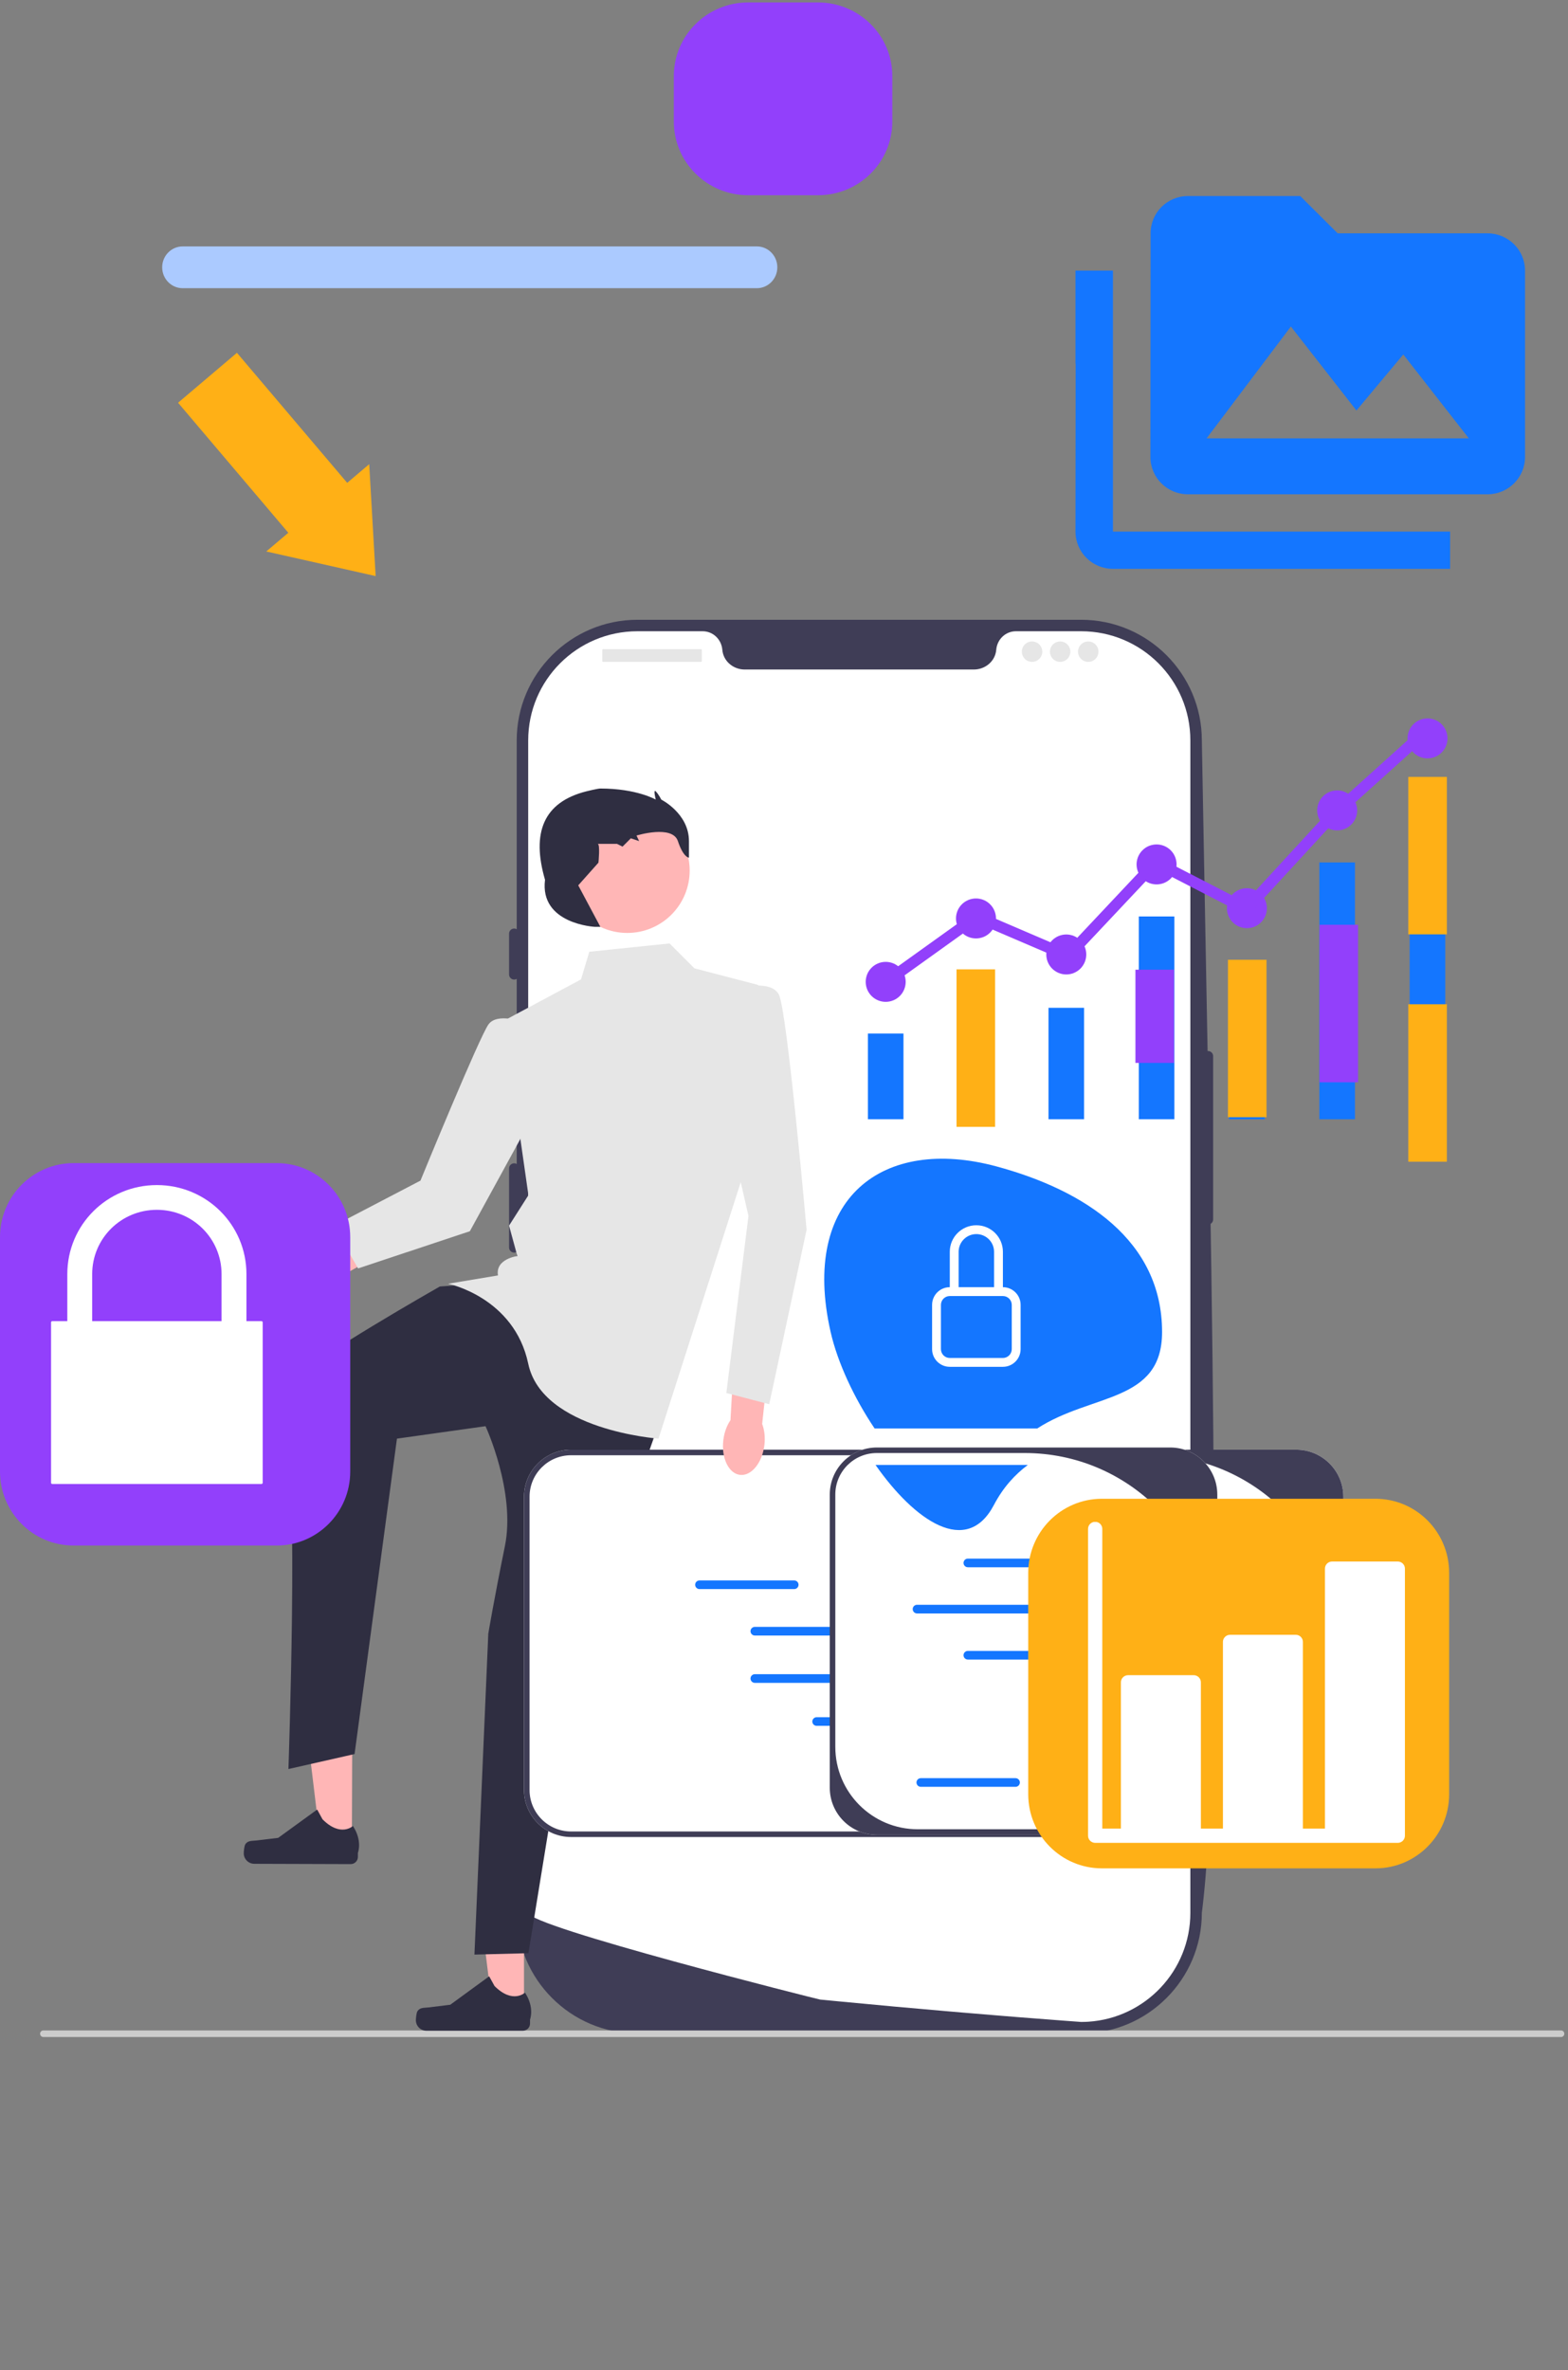 <svg xmlns="http://www.w3.org/2000/svg" xmlns:xlink="http://www.w3.org/1999/xlink" width="487" zoomAndPan="magnify" viewBox="0 0 365.25 552" height="736" preserveAspectRatio="xMidYMid meet" version="1.0"><rect x="0" y="0" width="365.25" height="552" fill="#808080" stroke="none"/><defs><clipPath id="id1"><path d="M 37 57.391 L 182 57.391 L 182 67.121 L 37 67.121 Z M 37 57.391 " clip-rule="nonzero"/></clipPath><clipPath id="id2"><path d="M 156.961 0.566 L 207.855 0.566 L 207.855 45.473 L 156.961 45.473 Z M 156.961 0.566 " clip-rule="nonzero"/></clipPath><clipPath id="id3"><path d="M 41 82 L 88 82 L 88 135 L 41 135 Z M 41 82 " clip-rule="nonzero"/></clipPath><clipPath id="id4"><path d="M 60.305 77.793 L 99.512 124.031 L 75.535 144.363 L 36.328 98.121 Z M 60.305 77.793 " clip-rule="nonzero"/></clipPath><clipPath id="id5"><path d="M 60.305 77.793 L 99.512 124.031 L 75.535 144.363 L 36.328 98.121 Z M 60.305 77.793 " clip-rule="nonzero"/></clipPath><clipPath id="id6"><path d="M 250.488 45.66 L 355.273 45.66 L 355.273 132.48 L 250.488 132.48 Z M 250.488 45.66 " clip-rule="nonzero"/></clipPath><clipPath id="id7"><path d="M 120 144.344 L 283 144.344 L 283 474 L 120 474 Z M 120 144.344 " clip-rule="nonzero"/></clipPath><clipPath id="id8"><path d="M 9 472 L 364.5 472 L 364.5 474.414 L 9 474.414 Z M 9 472 " clip-rule="nonzero"/></clipPath><clipPath id="id9"><path d="M 0 270.887 L 81.582 270.887 L 81.582 359.953 L 0 359.953 Z M 0 270.887 " clip-rule="nonzero"/></clipPath><clipPath id="id10"><path d="M 11.844 307 L 61.242 307 L 61.242 345.605 L 11.844 345.605 Z M 11.844 307 " clip-rule="nonzero"/></clipPath><clipPath id="id11"><path d="M 239.516 349.059 L 337.566 349.059 L 337.566 435.133 L 239.516 435.133 Z M 239.516 349.059 " clip-rule="nonzero"/></clipPath><clipPath id="id12"><path d="M 253.016 354.461 L 327.859 354.461 L 327.859 429.309 L 253.016 429.309 Z M 253.016 354.461 " clip-rule="nonzero"/></clipPath><clipPath id="id13"><path d="M 202 240 L 211 240 L 211 260.676 L 202 260.676 Z M 202 240 " clip-rule="nonzero"/></clipPath><clipPath id="id14"><path d="M 223 226 L 232 226 L 232 260.676 L 223 260.676 Z M 223 226 " clip-rule="nonzero"/></clipPath><clipPath id="id15"><path d="M 244 234 L 253 234 L 253 260.676 L 244 260.676 Z M 244 234 " clip-rule="nonzero"/></clipPath><clipPath id="id16"><path d="M 265 213 L 274 213 L 274 260.676 L 265 260.676 Z M 265 213 " clip-rule="nonzero"/></clipPath><clipPath id="id17"><path d="M 286 223 L 295 223 L 295 260.676 L 286 260.676 Z M 286 223 " clip-rule="nonzero"/></clipPath><clipPath id="id18"><path d="M 307 200 L 316 200 L 316 260.676 L 307 260.676 Z M 307 200 " clip-rule="nonzero"/></clipPath><clipPath id="id19"><path d="M 328 184 L 337 184 L 337 260.676 L 328 260.676 Z M 328 184 " clip-rule="nonzero"/></clipPath></defs><g clip-path="url(#id1)"><path fill="#abcaff" d="M 176.297 57.391 L 42.555 57.391 C 39.918 57.391 37.777 59.566 37.777 62.254 C 37.777 64.941 39.918 67.121 42.555 67.121 L 176.297 67.121 C 178.934 67.121 181.07 64.941 181.07 62.254 C 181.07 59.566 178.934 57.391 176.297 57.391 Z M 176.297 57.391 " fill-opacity="1" fill-rule="nonzero"/></g><g clip-path="url(#id2)"><path fill="#9240fb" d="M 174.285 0.566 L 190.535 0.566 C 200.102 0.566 207.855 8.242 207.855 17.711 L 207.855 28.328 C 207.855 37.797 200.102 45.473 190.535 45.473 L 174.285 45.473 C 164.715 45.473 156.961 37.797 156.961 28.328 L 156.961 17.711 C 156.961 8.242 164.715 0.566 174.285 0.566 " fill-opacity="1" fill-rule="nonzero"/></g><g clip-path="url(#id3)"><g clip-path="url(#id4)"><g clip-path="url(#id5)"><path fill="#ffb016" d="M 62.027 128.434 L 67.16 124.082 L 41.48 93.797 L 55.191 82.168 L 80.875 112.453 L 86.004 108.102 L 87.504 134.172 Z M 62.027 128.434 " fill-opacity="1" fill-rule="nonzero"/></g></g></g><g clip-path="url(#id6)"><path fill="#1476ff" d="M 259.25 63.023 L 250.523 63.023 L 250.523 84.73 L 250.566 84.73 L 250.523 123.801 C 250.523 128.598 254.426 132.48 259.25 132.48 L 337.785 132.48 L 337.785 123.801 L 259.25 123.801 Z M 346.512 54.344 L 311.605 54.344 L 302.879 45.66 L 276.703 45.66 C 271.879 45.66 268.02 49.547 268.02 54.344 L 267.977 106.434 C 267.977 111.23 271.879 115.117 276.703 115.117 L 346.512 115.117 C 351.332 115.117 355.238 111.23 355.238 106.434 L 355.238 63.023 C 355.238 58.227 351.332 54.344 346.512 54.344 Z M 281.062 102.094 L 300.699 76.047 L 315.969 95.605 L 326.879 82.559 L 342.148 102.094 Z M 281.062 102.094 " fill-opacity="1" fill-rule="nonzero"/></g><g clip-path="url(#id7)"><path fill="#3f3d56" d="M 251.844 473.586 L 148.48 473.586 C 132.977 473.586 120.363 460.98 120.363 445.488 L 120.363 172.441 C 120.363 156.949 132.977 144.344 148.48 144.344 L 251.844 144.344 C 267.344 144.344 279.957 156.949 279.957 172.441 C 281.883 282.086 285.164 404.875 279.957 445.488 C 279.957 460.98 267.344 473.586 251.844 473.586 Z M 251.844 473.586 " fill-opacity="1" fill-rule="nonzero"/></g><path fill="#3f3d56" d="M 281.398 244.781 C 280.742 244.781 280.211 245.312 280.211 245.969 L 280.211 284.004 C 280.211 284.66 280.742 285.191 281.398 285.191 C 282.055 285.191 282.59 284.66 282.59 284.004 L 282.59 245.969 C 282.59 245.312 282.055 244.781 281.398 244.781 Z M 281.398 244.781 " fill-opacity="1" fill-rule="nonzero"/><path fill="#ffffff" d="M 277.281 172.441 L 277.281 445.484 C 277.281 458.969 266.777 470 253.5 470.855 L 253.492 470.855 C 253.297 470.867 253.102 470.879 252.898 470.883 C 252.547 470.902 252.195 470.906 251.84 470.906 C 251.84 470.906 250.531 470.812 248.141 470.633 C 245.727 470.457 242.211 470.188 237.828 469.84 C 236.516 469.738 235.129 469.625 233.664 469.504 C 230.75 469.27 227.551 469.008 224.121 468.711 C 222.754 468.598 221.336 468.473 219.891 468.348 C 212.504 467.711 204.234 466.969 195.508 466.125 C 194.035 465.988 192.547 465.844 191.047 465.695 C 190.656 465.656 123.039 448.668 123.039 445.484 L 123.039 172.441 C 123.039 158.398 134.43 147.016 148.484 147.016 L 163.672 147.016 C 166.098 147.016 168.051 148.906 168.258 151.324 C 168.273 151.484 168.293 151.645 168.324 151.805 C 168.762 154.238 170.992 155.93 173.469 155.93 L 226.855 155.93 C 229.328 155.93 231.559 154.238 232 151.805 C 232.031 151.645 232.047 151.484 232.066 151.324 C 232.273 148.906 234.223 147.016 236.652 147.016 L 251.84 147.016 C 265.895 147.016 277.281 158.398 277.281 172.441 Z M 277.281 172.441 " fill-opacity="1" fill-rule="nonzero"/><path fill="#3f3d56" d="M 119.77 216.254 C 119.113 216.254 118.582 216.785 118.582 217.441 L 118.582 226.953 C 118.582 227.605 119.113 228.141 119.77 228.141 C 120.426 228.141 120.957 227.605 120.957 226.953 L 120.957 217.441 C 120.957 216.785 120.426 216.254 119.77 216.254 Z M 119.77 216.254 " fill-opacity="1" fill-rule="nonzero"/><path fill="#3f3d56" d="M 119.77 244.781 C 119.113 244.781 118.582 245.312 118.582 245.969 L 118.582 264.391 C 118.582 265.047 119.113 265.582 119.77 265.582 C 120.426 265.582 120.957 265.047 120.957 264.391 L 120.957 245.969 C 120.957 245.312 120.426 244.781 119.77 244.781 Z M 119.77 244.781 " fill-opacity="1" fill-rule="nonzero"/><path fill="#3f3d56" d="M 119.77 270.93 C 119.113 270.93 118.582 271.461 118.582 272.117 L 118.582 290.543 C 118.582 291.195 119.113 291.73 119.77 291.73 C 120.426 291.73 120.957 291.195 120.957 290.543 L 120.957 272.117 C 120.957 271.461 120.426 270.93 119.77 270.93 Z M 119.77 270.93 " fill-opacity="1" fill-rule="nonzero"/><path fill="#e6e6e6" d="M 140.488 151.18 L 163.281 151.18 C 163.414 151.18 163.48 151.246 163.48 151.379 L 163.48 153.949 C 163.48 154.082 163.414 154.148 163.281 154.148 L 140.488 154.148 C 140.355 154.148 140.289 154.082 140.289 153.949 L 140.289 151.379 C 140.289 151.246 140.355 151.18 140.488 151.18 Z M 140.488 151.18 " fill-opacity="1" fill-rule="nonzero"/><path fill="#e6e6e6" d="M 242.789 151.773 C 242.789 152.086 242.727 152.391 242.605 152.684 C 242.488 152.973 242.312 153.23 242.09 153.453 C 241.867 153.676 241.609 153.848 241.32 153.969 C 241.027 154.09 240.723 154.148 240.41 154.148 C 240.094 154.148 239.789 154.09 239.5 153.969 C 239.207 153.848 238.949 153.676 238.727 153.453 C 238.504 153.23 238.332 152.973 238.211 152.684 C 238.09 152.391 238.031 152.086 238.031 151.773 C 238.031 151.457 238.09 151.152 238.211 150.863 C 238.332 150.57 238.504 150.312 238.727 150.09 C 238.949 149.867 239.207 149.695 239.5 149.574 C 239.789 149.457 240.094 149.395 240.41 149.395 C 240.723 149.395 241.027 149.457 241.32 149.574 C 241.609 149.695 241.867 149.867 242.09 150.09 C 242.312 150.312 242.488 150.57 242.605 150.863 C 242.727 151.152 242.789 151.457 242.789 151.773 Z M 242.789 151.773 " fill-opacity="1" fill-rule="nonzero"/><path fill="#e6e6e6" d="M 249.328 151.773 C 249.328 152.086 249.27 152.391 249.148 152.684 C 249.027 152.973 248.855 153.23 248.633 153.453 C 248.41 153.676 248.152 153.848 247.859 153.969 C 247.57 154.09 247.266 154.148 246.949 154.148 C 246.637 154.148 246.332 154.09 246.039 153.969 C 245.75 153.848 245.492 153.676 245.27 153.453 C 245.047 153.23 244.875 152.973 244.754 152.684 C 244.633 152.391 244.57 152.086 244.57 151.773 C 244.57 151.457 244.633 151.152 244.754 150.863 C 244.875 150.57 245.047 150.312 245.27 150.09 C 245.492 149.867 245.75 149.695 246.039 149.574 C 246.332 149.457 246.637 149.395 246.949 149.395 C 247.266 149.395 247.57 149.457 247.859 149.574 C 248.152 149.695 248.41 149.867 248.633 150.09 C 248.855 150.312 249.027 150.57 249.148 150.863 C 249.27 151.152 249.328 151.457 249.328 151.773 Z M 249.328 151.773 " fill-opacity="1" fill-rule="nonzero"/><path fill="#e6e6e6" d="M 255.871 151.773 C 255.871 152.086 255.812 152.391 255.691 152.684 C 255.57 152.973 255.398 153.23 255.176 153.453 C 254.953 153.676 254.695 153.848 254.402 153.969 C 254.113 154.09 253.809 154.148 253.492 154.148 C 253.176 154.148 252.875 154.09 252.582 153.969 C 252.293 153.848 252.035 153.676 251.812 153.453 C 251.586 153.23 251.414 152.973 251.297 152.684 C 251.176 152.391 251.113 152.086 251.113 151.773 C 251.113 151.457 251.176 151.152 251.297 150.863 C 251.414 150.57 251.586 150.312 251.812 150.09 C 252.035 149.867 252.293 149.695 252.582 149.574 C 252.875 149.457 253.176 149.395 253.492 149.395 C 253.809 149.395 254.113 149.457 254.402 149.574 C 254.695 149.695 254.953 149.867 255.176 150.09 C 255.398 150.312 255.57 150.57 255.691 150.863 C 255.812 151.152 255.871 151.457 255.871 151.773 Z M 255.871 151.773 " fill-opacity="1" fill-rule="nonzero"/><g clip-path="url(#id8)"><path fill="#cccccc" d="M 9.34 473.648 C 9.34 474.074 9.684 474.418 10.109 474.418 L 363.621 474.418 C 364.047 474.418 364.391 474.074 364.391 473.648 C 364.391 473.223 364.047 472.883 363.621 472.883 L 10.109 472.883 C 9.684 472.883 9.34 473.223 9.34 473.648 Z M 9.34 473.648 " fill-opacity="1" fill-rule="nonzero"/></g><path fill="#ffb6b6" d="M 122.059 468.613 L 114.809 468.613 L 111.359 440.672 L 122.059 440.672 Z M 122.059 468.613 " fill-opacity="1" fill-rule="nonzero"/><path fill="#2f2e41" d="M 97.219 468.449 C 96.992 468.828 96.875 470.055 96.875 470.496 C 96.875 471.855 97.977 472.957 99.336 472.957 L 121.785 472.957 C 122.715 472.957 123.465 472.203 123.465 471.277 L 123.465 470.344 C 123.465 470.344 124.574 467.539 122.289 464.078 C 122.289 464.078 119.445 466.785 115.199 462.543 L 113.949 460.277 L 104.883 466.902 L 99.859 467.52 C 98.758 467.652 97.785 467.496 97.219 468.449 Z M 97.219 468.449 " fill-opacity="1" fill-rule="nonzero"/><path fill="#ffb6b6" d="M 81.965 429.801 L 74.719 429.777 L 71.355 401.824 L 82.059 401.859 Z M 81.965 429.801 " fill-opacity="1" fill-rule="nonzero"/><path fill="#2f2e41" d="M 57.129 429.559 C 56.902 429.938 56.781 431.164 56.777 431.605 C 56.773 432.965 57.871 434.066 59.23 434.074 L 81.68 434.145 C 82.609 434.148 83.363 433.398 83.367 432.473 L 83.367 431.539 C 83.367 431.539 84.488 428.734 82.211 425.266 C 82.211 425.266 79.363 427.965 75.129 423.711 L 73.883 421.438 L 64.797 428.035 L 59.773 428.637 C 58.672 428.77 57.699 428.609 57.129 429.559 Z M 57.129 429.559 " fill-opacity="1" fill-rule="nonzero"/><path fill="#2f2e41" d="M 111.484 298.977 L 102.457 299.621 C 102.457 299.621 71.898 316.98 69.32 320.848 C 66.742 324.715 63.195 330.191 66.418 335.988 C 69.641 341.789 67.188 412 67.188 412 L 82.594 408.516 L 92.465 335.055 L 113.098 332.156 C 113.098 332.156 120.188 347.449 117.609 360.098 C 115.031 372.75 113.742 380.48 113.742 380.48 L 110.516 455.219 L 123.09 454.895 L 134.371 385.633 L 153.715 330.867 L 128.57 301.23 Z M 111.484 298.977 " fill-opacity="1" fill-rule="nonzero"/><path fill="#e6e6e6" d="M 155.973 219.727 L 137.273 221.66 L 135.34 228.102 L 117.285 237.766 L 123.09 278.359 L 118.578 285.445 L 120.512 292.531 C 120.512 292.531 115.352 293.176 115.996 297.043 L 104.391 298.977 C 104.391 298.977 119.785 302.117 123.051 317.621 C 126.312 333.125 153.395 335.055 153.395 335.055 L 174.672 268.695 L 176.605 229.391 L 161.773 225.527 Z M 155.973 219.727 " fill-opacity="1" fill-rule="nonzero"/><path fill="#ffb6b6" d="M 160.652 202.758 C 160.652 203.711 160.559 204.656 160.375 205.59 C 160.188 206.527 159.914 207.434 159.547 208.316 C 159.184 209.195 158.734 210.035 158.203 210.828 C 157.672 211.621 157.07 212.352 156.395 213.027 C 155.723 213.703 154.988 214.305 154.191 214.832 C 153.398 215.363 152.562 215.812 151.68 216.176 C 150.797 216.543 149.891 216.816 148.953 217.004 C 148.02 217.188 147.074 217.281 146.117 217.281 C 145.164 217.281 144.219 217.188 143.281 217.004 C 142.348 216.816 141.438 216.543 140.555 216.176 C 139.672 215.812 138.836 215.363 138.043 214.832 C 137.25 214.305 136.516 213.703 135.84 213.027 C 135.164 212.352 134.562 211.621 134.031 210.828 C 133.504 210.035 133.055 209.195 132.688 208.316 C 132.324 207.434 132.047 206.527 131.863 205.59 C 131.676 204.656 131.582 203.711 131.582 202.758 C 131.582 201.805 131.676 200.859 131.863 199.922 C 132.047 198.988 132.324 198.078 132.688 197.199 C 133.055 196.316 133.504 195.48 134.031 194.688 C 134.562 193.895 135.164 193.16 135.84 192.484 C 136.516 191.812 137.25 191.211 138.043 190.68 C 138.836 190.148 139.672 189.703 140.555 189.336 C 141.438 188.973 142.348 188.695 143.281 188.512 C 144.219 188.324 145.164 188.23 146.117 188.23 C 147.074 188.23 148.02 188.324 148.953 188.512 C 149.891 188.695 150.797 188.973 151.68 189.336 C 152.562 189.703 153.398 190.148 154.191 190.68 C 154.988 191.211 155.723 191.812 156.395 192.484 C 157.07 193.16 157.672 193.895 158.203 194.688 C 158.734 195.48 159.184 196.316 159.547 197.199 C 159.914 198.078 160.188 198.988 160.375 199.922 C 160.559 200.859 160.652 201.805 160.652 202.758 Z M 160.652 202.758 " fill-opacity="1" fill-rule="nonzero"/><path fill="#2f2e41" d="M 138.562 215.859 C 138.562 215.859 125.668 215.215 126.957 204.906 C 123.766 193.93 126.59 186.801 136.629 184.289 C 136.629 184.289 139.207 183.645 139.852 183.645 C 148.332 183.645 152.75 186.223 152.75 186.223 C 152.75 186.223 152.105 183.672 152.75 184.305 C 153.395 184.934 154.039 186.223 154.039 186.223 C 154.039 186.223 160.484 189.445 160.484 195.887 C 160.484 202.332 160.484 199.754 160.484 199.754 C 160.484 199.754 159.195 199.754 157.906 195.887 C 156.617 192.023 148.27 194.598 148.27 194.598 L 148.879 195.887 L 146.945 195.242 L 145.012 197.176 L 143.723 196.531 C 143.723 196.531 138.562 196.531 139.207 196.531 C 139.852 196.531 139.402 200.91 139.402 200.91 L 134.695 206.195 L 139.852 215.859 Z M 138.562 215.859 " fill-opacity="1" fill-rule="nonzero"/><path fill="#ffb6b6" d="M 69.863 292.762 C 66.191 294.762 64.25 298.277 65.523 300.613 C 66.797 302.945 70.809 303.215 74.48 301.215 C 76.086 300.336 77.359 299.172 78.18 297.941 L 93.629 289.262 L 89.398 282.105 L 74.621 291.422 C 73.141 291.445 71.469 291.883 69.863 292.762 Z M 69.863 292.762 " fill-opacity="1" fill-rule="nonzero"/><path fill="#e6e6e6" d="M 121.957 238.066 C 121.957 238.066 115.902 235.766 113.816 238.539 C 111.73 241.312 97.945 274.961 97.945 274.961 L 77.723 285.516 L 83.41 295.41 L 109.449 286.75 L 126.633 255.352 Z M 121.957 238.066 " fill-opacity="1" fill-rule="nonzero"/><path fill="#ffffff" d="M 312.914 348.586 L 312.914 416.883 C 312.914 422.922 308 427.836 301.953 427.836 L 133.027 427.836 C 126.984 427.836 122.066 422.922 122.066 416.883 L 122.066 348.586 C 122.066 342.547 126.984 337.633 133.027 337.633 L 301.953 337.633 C 308 337.633 312.914 342.547 312.914 348.586 Z M 312.914 348.586 " fill-opacity="1" fill-rule="nonzero"/><path fill="#3f3d56" d="M 312.914 348.586 L 312.914 416.883 C 312.914 422.922 308 427.836 301.953 427.836 L 133.027 427.836 C 126.984 427.836 122.066 422.922 122.066 416.883 L 122.066 348.586 C 122.066 342.547 126.984 337.633 133.027 337.633 L 301.953 337.633 C 308 337.633 312.914 342.547 312.914 348.586 Z M 301.953 426.547 C 307.297 426.547 311.625 422.219 311.625 416.883 L 311.625 382.449 C 311.625 358.41 292.125 338.922 268.066 338.922 L 133.027 338.922 C 127.688 338.922 123.355 343.246 123.355 348.586 L 123.355 416.883 C 123.355 422.219 127.688 426.547 133.027 426.547 Z M 301.953 426.547 " fill-opacity="1" fill-rule="nonzero"/><path fill="#1476ff" d="M 197.898 378.895 L 175.832 378.895 C 175.277 378.895 174.824 379.348 174.824 379.902 C 174.824 380.457 175.277 380.91 175.832 380.91 L 197.898 380.91 C 198.453 380.91 198.906 380.457 198.906 379.902 C 198.906 379.348 198.453 378.895 197.898 378.895 Z M 197.898 378.895 " fill-opacity="1" fill-rule="nonzero"/><path fill="#1476ff" d="M 231.426 378.895 L 209.359 378.895 C 208.805 378.895 208.352 379.348 208.352 379.902 C 208.352 380.457 208.805 380.91 209.359 380.91 L 231.426 380.91 C 231.98 380.91 232.434 380.457 232.434 379.902 C 232.434 379.348 231.98 378.895 231.426 378.895 Z M 231.426 378.895 " fill-opacity="1" fill-rule="nonzero"/><path fill="#1476ff" d="M 197.898 389.914 L 175.832 389.914 C 175.277 389.914 174.824 390.367 174.824 390.922 C 174.824 391.48 175.277 391.934 175.832 391.934 L 197.898 391.934 C 198.453 391.934 198.906 391.48 198.906 390.922 C 198.906 390.367 198.453 389.914 197.898 389.914 Z M 197.898 389.914 " fill-opacity="1" fill-rule="nonzero"/><path fill="#1476ff" d="M 231.426 389.914 L 209.359 389.914 C 208.805 389.914 208.352 390.367 208.352 390.922 C 208.352 391.48 208.805 391.934 209.359 391.934 L 231.426 391.934 C 231.98 391.934 232.434 391.48 232.434 390.922 C 232.434 390.367 231.98 389.914 231.426 389.914 Z M 231.426 389.914 " fill-opacity="1" fill-rule="nonzero"/><path fill="#1476ff" d="M 265.961 390.922 C 265.961 390.367 265.508 389.914 264.953 389.914 L 242.887 389.914 C 242.332 389.914 241.879 390.367 241.879 390.922 C 241.879 391.48 242.332 391.934 242.887 391.934 L 264.953 391.934 C 265.508 391.934 265.961 391.48 265.961 390.922 Z M 265.961 390.922 " fill-opacity="1" fill-rule="nonzero"/><path fill="#1476ff" d="M 185.004 370.094 C 185.559 370.094 186.012 369.641 186.012 369.086 C 186.012 368.531 185.559 368.078 185.004 368.078 L 162.938 368.078 C 162.383 368.078 161.93 368.531 161.93 369.086 C 161.93 369.641 162.383 370.094 162.938 370.094 Z M 185.004 370.094 " fill-opacity="1" fill-rule="nonzero"/><path fill="#1476ff" d="M 249.98 369.684 L 272.043 369.684 C 272.602 369.684 273.055 369.23 273.055 368.676 C 273.055 368.121 272.602 367.668 272.043 367.668 L 249.98 367.668 C 249.426 367.668 248.973 368.121 248.973 368.676 C 248.973 369.23 249.426 369.684 249.98 369.684 Z M 249.98 369.684 " fill-opacity="1" fill-rule="nonzero"/><path fill="#1476ff" d="M 194.297 369.895 L 240.039 369.895 C 240.598 369.895 241.051 369.445 241.051 368.887 C 241.051 368.332 240.598 367.879 240.039 367.879 L 194.297 367.879 C 193.742 367.879 193.289 368.332 193.289 368.887 C 193.289 369.445 193.742 369.895 194.297 369.895 Z M 194.297 369.895 " fill-opacity="1" fill-rule="nonzero"/><path fill="#1476ff" d="M 212.297 399.93 L 190.23 399.93 C 189.676 399.93 189.223 400.383 189.223 400.938 C 189.223 401.492 189.676 401.945 190.23 401.945 L 212.297 401.945 C 212.852 401.945 213.305 401.492 213.305 400.938 C 213.305 400.383 212.852 399.93 212.297 399.93 Z M 212.297 399.93 " fill-opacity="1" fill-rule="nonzero"/><path fill="#ffffff" d="M 283.555 348.07 L 283.555 416.367 C 283.555 422.406 278.637 427.32 272.594 427.32 L 204.25 427.32 C 198.207 427.32 193.289 422.406 193.289 416.367 L 193.289 348.07 C 193.289 342.031 198.207 337.117 204.25 337.117 L 272.594 337.117 C 278.637 337.117 283.555 342.031 283.555 348.07 Z M 283.555 348.07 " fill-opacity="1" fill-rule="nonzero"/><path fill="#3f3d56" d="M 283.555 348.07 L 283.555 416.367 C 283.555 422.406 278.637 427.32 272.594 427.32 L 204.25 427.32 C 198.207 427.32 193.289 422.406 193.289 416.367 L 193.289 348.07 C 193.289 342.031 198.207 337.117 204.25 337.117 L 272.594 337.117 C 278.637 337.117 283.555 342.031 283.555 348.07 Z M 268.355 426.031 C 276.035 426.031 282.266 419.809 282.266 412.129 L 282.266 381.934 C 282.266 357.895 262.762 338.406 238.707 338.406 L 204.25 338.406 C 198.906 338.406 194.578 342.734 194.578 348.07 L 194.578 406.836 C 194.578 417.438 203.176 426.031 213.785 426.031 Z M 268.355 426.031 " fill-opacity="1" fill-rule="nonzero"/><path fill="#1476ff" d="M 247.52 365.012 L 225.457 365.012 C 224.898 365.012 224.445 364.559 224.445 364.004 C 224.445 363.445 224.898 362.996 225.457 362.996 L 247.52 362.996 C 248.074 362.996 248.527 363.445 248.527 364.004 C 248.527 364.559 248.074 365.012 247.52 365.012 Z M 247.52 365.012 " fill-opacity="1" fill-rule="nonzero"/><path fill="#1476ff" d="M 247.52 386.508 L 225.457 386.508 C 224.898 386.508 224.445 386.055 224.445 385.5 C 224.445 384.941 224.898 384.492 225.457 384.492 L 247.52 384.492 C 248.074 384.492 248.527 384.941 248.527 385.5 C 248.527 386.055 248.074 386.508 247.52 386.508 Z M 247.52 386.508 " fill-opacity="1" fill-rule="nonzero"/><path fill="#1476ff" d="M 236.559 416.145 L 214.496 416.145 C 213.938 416.145 213.484 415.691 213.484 415.137 C 213.484 414.582 213.938 414.129 214.496 414.129 L 236.559 414.129 C 237.113 414.129 237.566 414.582 237.566 415.137 C 237.566 415.691 237.113 416.145 236.559 416.145 Z M 236.559 416.145 " fill-opacity="1" fill-rule="nonzero"/><path fill="#1476ff" d="M 259.359 375.766 L 213.617 375.766 C 213.059 375.766 212.605 375.312 212.605 374.758 C 212.605 374.203 213.059 373.75 213.617 373.75 L 259.359 373.75 C 259.914 373.75 260.367 374.203 260.367 374.758 C 260.367 375.312 259.914 375.766 259.359 375.766 Z M 259.359 375.766 " fill-opacity="1" fill-rule="nonzero"/><path fill="#1476ff" d="M 270.695 310.227 C 270.695 288.922 252.676 277.199 232.09 271.648 C 205.699 264.531 186.371 278.934 193.488 310.227 C 195.102 317.316 198.957 325.602 203.73 332.688 L 241.613 332.688 C 254.266 324.453 270.695 326.762 270.695 310.227 Z M 270.695 310.227 " fill-opacity="1" fill-rule="nonzero"/><path fill="#1476ff" d="M 231.523 350.5 C 233.68 346.395 236.41 343.434 239.422 341.18 L 203.941 341.18 C 213.074 354.215 225.184 362.582 231.523 350.5 Z M 231.523 350.5 " fill-opacity="1" fill-rule="nonzero"/><path fill="#ffffff" d="M 227.43 287.418 C 229.707 287.418 231.555 289.262 231.555 291.539 L 231.555 299.781 L 223.305 299.781 L 223.305 291.539 C 223.305 289.262 225.152 287.418 227.43 287.418 Z M 233.617 299.781 L 233.617 291.539 C 233.617 288.125 230.848 285.359 227.43 285.359 C 224.012 285.359 221.242 288.125 221.242 291.539 L 221.242 299.781 C 218.965 299.781 217.121 301.629 217.121 303.902 L 217.121 314.207 C 217.121 316.484 218.965 318.328 221.242 318.328 L 233.617 318.328 C 235.895 318.328 237.742 316.484 237.742 314.207 L 237.742 303.902 C 237.742 301.629 235.895 299.781 233.617 299.781 Z M 221.242 301.844 L 233.617 301.844 C 234.754 301.844 235.68 302.766 235.68 303.902 L 235.68 314.207 C 235.68 315.348 234.754 316.27 233.617 316.27 L 221.242 316.27 C 220.105 316.27 219.18 315.348 219.18 314.207 L 219.18 303.902 C 219.18 302.766 220.105 301.844 221.242 301.844 Z M 221.242 301.844 " fill-opacity="1" fill-rule="nonzero"/><path fill="#ffb6b6" d="M 168.492 335.406 C 167.992 339.555 169.73 343.176 172.375 343.492 C 175.016 343.809 177.562 340.699 178.059 336.551 C 178.277 334.734 178.066 333.02 177.539 331.641 L 179.426 314.031 L 171.137 313.324 L 170.156 330.758 C 169.32 331.973 168.707 333.59 168.492 335.406 Z M 168.492 335.406 " fill-opacity="1" fill-rule="nonzero"/><path fill="#e6e6e6" d="M 170.48 230.359 C 170.48 230.359 179.504 227.781 181.441 231.645 C 183.375 235.512 187.887 286.41 187.887 286.41 L 179.184 327.039 L 169.191 324.426 L 174.348 283.191 L 167.254 252.266 Z M 170.48 230.359 " fill-opacity="1" fill-rule="nonzero"/><path fill="#1476ff" d="M 75.547 316.27 C 75.547 317.504 75.488 318.734 75.367 319.965 C 75.246 321.191 75.066 322.41 74.824 323.621 C 74.582 324.832 74.281 326.027 73.926 327.211 C 73.566 328.391 73.148 329.551 72.676 330.691 C 72.203 331.832 71.676 332.949 71.094 334.035 C 70.512 335.125 69.879 336.184 69.191 337.207 C 68.504 338.234 67.77 339.227 66.988 340.18 C 66.203 341.133 65.375 342.047 64.5 342.922 C 63.629 343.793 62.715 344.621 61.758 345.406 C 60.805 346.188 59.812 346.922 58.785 347.609 C 57.758 348.293 56.699 348.93 55.609 349.508 C 54.52 350.09 53.406 350.617 52.266 351.09 C 51.125 351.562 49.961 351.98 48.781 352.336 C 47.598 352.695 46.402 352.996 45.188 353.234 C 43.977 353.477 42.758 353.656 41.527 353.777 C 40.297 353.898 39.066 353.961 37.832 353.961 C 36.594 353.961 35.363 353.898 34.133 353.777 C 32.902 353.656 31.684 353.477 30.473 353.234 C 29.262 352.996 28.062 352.695 26.883 352.336 C 25.699 351.98 24.539 351.562 23.395 351.09 C 22.254 350.617 21.141 350.09 20.051 349.508 C 18.961 348.93 17.902 348.293 16.875 347.609 C 15.848 346.922 14.855 346.188 13.902 345.406 C 12.949 344.621 12.031 343.793 11.16 342.922 C 10.285 342.047 9.457 341.133 8.676 340.18 C 7.891 339.227 7.156 338.234 6.469 337.207 C 5.781 336.184 5.148 335.125 4.566 334.035 C 3.984 332.949 3.457 331.832 2.984 330.691 C 2.512 329.551 2.094 328.391 1.738 327.211 C 1.379 326.027 1.078 324.832 0.836 323.621 C 0.598 322.41 0.414 321.191 0.293 319.965 C 0.172 318.734 0.113 317.504 0.113 316.27 C 0.113 315.035 0.172 313.805 0.293 312.574 C 0.414 311.348 0.598 310.125 0.836 308.914 C 1.078 307.703 1.379 306.508 1.738 305.328 C 2.094 304.145 2.512 302.984 2.984 301.844 C 3.457 300.703 3.984 299.59 4.566 298.5 C 5.148 297.414 5.781 296.355 6.469 295.328 C 7.156 294.301 7.891 293.312 8.676 292.359 C 9.457 291.402 10.285 290.488 11.16 289.617 C 12.031 288.742 12.949 287.914 13.902 287.133 C 14.855 286.352 15.848 285.613 16.875 284.93 C 17.902 284.242 18.961 283.609 20.051 283.027 C 21.141 282.445 22.254 281.918 23.395 281.445 C 24.539 280.973 25.699 280.559 26.883 280.199 C 28.062 279.844 29.262 279.543 30.473 279.301 C 31.684 279.062 32.902 278.879 34.133 278.758 C 35.363 278.637 36.594 278.578 37.832 278.578 C 39.066 278.578 40.297 278.637 41.527 278.758 C 42.758 278.879 43.977 279.062 45.188 279.301 C 46.402 279.543 47.598 279.844 48.781 280.199 C 49.961 280.559 51.125 280.973 52.266 281.445 C 53.406 281.918 54.52 282.445 55.609 283.027 C 56.699 283.609 57.758 284.242 58.785 284.93 C 59.812 285.613 60.805 286.352 61.758 287.133 C 62.715 287.914 63.629 288.742 64.5 289.617 C 65.375 290.488 66.203 291.402 66.988 292.359 C 67.77 293.312 68.504 294.301 69.191 295.328 C 69.879 296.355 70.512 297.414 71.094 298.5 C 71.676 299.59 72.203 300.703 72.676 301.844 C 73.148 302.984 73.566 304.145 73.926 305.328 C 74.281 306.508 74.582 307.703 74.824 308.914 C 75.066 310.125 75.246 311.348 75.367 312.574 C 75.488 313.805 75.547 315.035 75.547 316.27 Z M 75.547 316.27 " fill-opacity="1" fill-rule="nonzero"/><path fill="#ffffff" d="M 37.832 299.395 C 40.496 299.395 42.656 301.555 42.656 304.215 L 42.656 313.859 L 33.008 313.859 L 33.008 304.215 C 33.008 301.555 35.168 299.395 37.832 299.395 Z M 45.066 313.859 L 45.066 304.215 C 45.066 300.223 41.828 296.984 37.832 296.984 C 33.832 296.984 30.594 300.223 30.594 304.215 L 30.594 313.859 C 27.93 313.859 25.77 316.016 25.77 318.68 L 25.77 330.73 C 25.77 333.395 27.93 335.551 30.594 335.551 L 45.066 335.551 C 47.73 335.551 49.891 333.395 49.891 330.73 L 49.891 318.68 C 49.891 316.016 47.73 313.859 45.066 313.859 Z M 30.594 316.27 L 45.066 316.27 C 46.398 316.27 47.48 317.348 47.48 318.68 L 47.48 330.73 C 47.48 332.062 46.398 333.141 45.066 333.141 L 30.594 333.141 C 29.262 333.141 28.18 332.062 28.18 330.73 L 28.18 318.68 C 28.18 317.348 29.262 316.27 30.594 316.27 Z M 30.594 316.27 " fill-opacity="1" fill-rule="nonzero"/><g clip-path="url(#id9)"><path fill="#9240fb" d="M 17.145 270.887 L 64.441 270.887 C 73.906 270.887 81.582 278.602 81.582 288.121 L 81.582 342.723 C 81.582 352.238 73.906 359.953 64.441 359.953 L 17.145 359.953 C 7.676 359.953 0 352.238 0 342.723 L 0 288.121 C 0 278.602 7.676 270.887 17.145 270.887 " fill-opacity="1" fill-rule="nonzero"/></g><path fill="#ffffff" d="M 36.543 276 C 24.984 276 15.68 285.25 15.68 296.738 L 15.68 319.785 L 21.473 319.785 L 21.473 296.738 C 21.473 288.441 28.195 281.762 36.543 281.762 C 44.891 281.762 51.609 288.441 51.609 296.738 L 51.609 319.785 L 57.406 319.785 L 57.406 296.738 C 57.406 285.25 48.102 276 36.543 276 Z M 36.543 276 " fill-opacity="1" fill-rule="evenodd"/><g clip-path="url(#id10)"><path fill="#ffffff" d="M 12.184 307.688 L 60.902 307.688 C 60.98 307.688 61.051 307.719 61.105 307.773 C 61.16 307.828 61.191 307.895 61.191 307.977 L 61.191 345.332 C 61.191 345.41 61.16 345.477 61.105 345.535 C 61.051 345.59 60.98 345.617 60.902 345.617 L 12.184 345.617 C 12.102 345.617 12.035 345.59 11.98 345.535 C 11.922 345.477 11.895 345.41 11.895 345.332 L 11.895 307.977 C 11.895 307.895 11.922 307.828 11.98 307.773 C 12.035 307.719 12.102 307.688 12.184 307.688 " fill-opacity="1" fill-rule="evenodd"/></g><g clip-path="url(#id11)"><path fill="#ffb016" d="M 256.672 349.059 L 320.41 349.059 C 329.883 349.059 337.566 356.785 337.566 366.32 L 337.566 417.871 C 337.566 427.402 329.883 435.133 320.41 435.133 L 256.672 435.133 C 247.199 435.133 239.516 427.402 239.516 417.871 L 239.516 366.32 C 239.516 356.785 247.199 349.059 256.672 349.059 " fill-opacity="1" fill-rule="nonzero"/></g><g clip-path="url(#id12)"><path fill="#ffffff" d="M 255.105 429.195 L 325.602 429.195 C 325.824 429.195 326.035 429.152 326.238 429.066 C 326.441 428.984 326.621 428.863 326.777 428.707 C 326.934 428.551 327.051 428.371 327.137 428.168 C 327.219 427.965 327.262 427.754 327.262 427.535 L 327.262 365.332 C 327.262 365.109 327.219 364.898 327.137 364.695 C 327.051 364.492 326.934 364.312 326.777 364.156 C 326.621 364.004 326.441 363.883 326.238 363.797 C 326.035 363.715 325.824 363.672 325.602 363.672 L 310.293 363.672 C 310.07 363.672 309.859 363.715 309.656 363.797 C 309.453 363.883 309.273 364.004 309.117 364.156 C 308.961 364.312 308.844 364.492 308.758 364.695 C 308.676 364.898 308.633 365.109 308.633 365.332 L 308.633 425.875 L 303.496 425.875 L 303.496 382.398 C 303.496 382.176 303.457 381.965 303.371 381.762 C 303.289 381.559 303.168 381.379 303.012 381.223 C 302.855 381.066 302.676 380.949 302.473 380.863 C 302.27 380.777 302.059 380.738 301.84 380.738 L 286.527 380.738 C 286.309 380.738 286.094 380.781 285.891 380.863 C 285.688 380.949 285.508 381.066 285.355 381.223 C 285.199 381.379 285.078 381.559 284.992 381.762 C 284.91 381.965 284.867 382.176 284.867 382.398 L 284.867 425.875 L 279.734 425.875 L 279.734 391.809 C 279.734 391.586 279.691 391.375 279.605 391.172 C 279.523 390.969 279.402 390.789 279.246 390.633 C 279.09 390.477 278.91 390.359 278.707 390.273 C 278.504 390.191 278.293 390.148 278.074 390.148 L 262.762 390.148 C 262.543 390.148 262.332 390.191 262.129 390.273 C 261.926 390.359 261.746 390.477 261.59 390.633 C 261.434 390.789 261.312 390.969 261.23 391.172 C 261.145 391.375 261.102 391.586 261.102 391.809 L 261.102 425.875 L 256.766 425.875 L 256.766 356.082 C 256.766 355.859 256.727 355.648 256.641 355.445 C 256.555 355.242 256.438 355.062 256.281 354.906 C 256.125 354.75 255.945 354.633 255.742 354.547 C 255.539 354.465 255.328 354.422 255.105 354.422 C 254.887 354.422 254.676 354.465 254.473 354.547 C 254.27 354.633 254.09 354.75 253.934 354.906 C 253.777 355.062 253.656 355.242 253.574 355.445 C 253.488 355.648 253.449 355.859 253.449 356.082 L 253.449 427.535 C 253.449 427.754 253.488 427.965 253.574 428.168 C 253.66 428.371 253.777 428.551 253.934 428.707 C 254.09 428.863 254.27 428.984 254.473 429.066 C 254.676 429.152 254.887 429.195 255.105 429.195 Z M 255.105 429.195 " fill-opacity="1" fill-rule="nonzero"/></g><g clip-path="url(#id13)"><path fill="#1476ff" d="M 202.168 240.703 L 210.457 240.703 L 210.457 260.676 L 202.168 260.676 Z M 202.168 240.703 " fill-opacity="1" fill-rule="nonzero"/></g><g clip-path="url(#id14)"><path fill="#1476ff" d="M 223.199 226.023 L 231.492 226.023 L 231.492 260.676 L 223.199 260.676 Z M 223.199 226.023 " fill-opacity="1" fill-rule="nonzero"/></g><g clip-path="url(#id15)"><path fill="#1476ff" d="M 244.234 234.711 L 252.523 234.711 L 252.523 260.676 L 244.234 260.676 Z M 244.234 234.711 " fill-opacity="1" fill-rule="nonzero"/></g><g clip-path="url(#id16)"><path fill="#1476ff" d="M 265.27 213.441 L 273.559 213.441 L 273.559 260.676 L 265.27 260.676 Z M 265.27 213.441 " fill-opacity="1" fill-rule="nonzero"/></g><g clip-path="url(#id17)"><path fill="#1476ff" d="M 286.301 223.629 L 294.59 223.629 L 294.59 260.676 L 286.301 260.676 Z M 286.301 223.629 " fill-opacity="1" fill-rule="nonzero"/></g><g clip-path="url(#id18)"><path fill="#1476ff" d="M 307.336 200.859 L 315.625 200.859 L 315.625 260.676 L 307.336 260.676 Z M 307.336 200.859 " fill-opacity="1" fill-rule="nonzero"/></g><g clip-path="url(#id19)"><path fill="#1476ff" d="M 328.367 184.082 L 336.66 184.082 L 336.66 260.676 L 328.367 260.676 Z M 328.367 184.082 " fill-opacity="1" fill-rule="nonzero"/></g><path fill="#9240fb" d="M 209.605 225.379 C 209.82 225.594 210.016 225.832 210.184 226.086 C 210.355 226.34 210.496 226.605 210.613 226.891 C 210.73 227.172 210.82 227.461 210.879 227.762 C 210.938 228.062 210.969 228.363 210.969 228.672 C 210.969 228.977 210.938 229.281 210.879 229.578 C 210.82 229.879 210.73 230.172 210.613 230.453 C 210.496 230.734 210.355 231.004 210.184 231.258 C 210.016 231.512 209.82 231.746 209.605 231.965 C 209.387 232.18 209.152 232.371 208.898 232.543 C 208.645 232.711 208.375 232.855 208.094 232.973 C 207.812 233.09 207.52 233.176 207.219 233.238 C 206.922 233.297 206.617 233.328 206.312 233.328 C 206.008 233.328 205.703 233.297 205.402 233.238 C 205.105 233.176 204.812 233.09 204.531 232.973 C 204.246 232.855 203.98 232.711 203.727 232.543 C 203.469 232.371 203.234 232.18 203.02 231.965 C 202.805 231.746 202.609 231.512 202.441 231.258 C 202.27 231.004 202.125 230.734 202.008 230.453 C 201.895 230.172 201.805 229.879 201.746 229.578 C 201.684 229.281 201.656 228.977 201.656 228.672 C 201.656 228.367 201.684 228.062 201.746 227.762 C 201.805 227.465 201.895 227.172 202.008 226.891 C 202.125 226.605 202.27 226.34 202.441 226.086 C 202.609 225.832 202.805 225.594 203.02 225.379 C 203.234 225.164 203.469 224.969 203.727 224.801 C 203.98 224.629 204.246 224.488 204.531 224.371 C 204.812 224.254 205.102 224.164 205.402 224.105 C 205.703 224.047 206.008 224.016 206.312 224.016 C 206.617 224.016 206.922 224.047 207.219 224.105 C 207.52 224.164 207.812 224.254 208.094 224.371 C 208.375 224.488 208.645 224.629 208.898 224.801 C 209.152 224.969 209.387 225.164 209.605 225.379 Z M 209.605 225.379 " fill-opacity="1" fill-rule="nonzero"/><path fill="#9240fb" d="M 230.637 210.613 C 230.855 210.828 231.047 211.062 231.219 211.316 C 231.387 211.57 231.531 211.84 231.648 212.121 C 231.766 212.406 231.852 212.695 231.914 212.996 C 231.973 213.297 232.004 213.598 232.004 213.902 C 232.004 214.211 231.973 214.512 231.914 214.812 C 231.852 215.113 231.766 215.402 231.648 215.688 C 231.531 215.969 231.387 216.238 231.219 216.492 C 231.047 216.746 230.855 216.98 230.637 217.195 C 230.422 217.414 230.188 217.605 229.934 217.773 C 229.68 217.945 229.41 218.09 229.129 218.207 C 228.844 218.324 228.555 218.41 228.254 218.469 C 227.953 218.531 227.652 218.559 227.344 218.559 C 227.039 218.559 226.738 218.531 226.438 218.469 C 226.137 218.41 225.848 218.324 225.562 218.207 C 225.281 218.09 225.012 217.945 224.758 217.777 C 224.504 217.605 224.27 217.414 224.055 217.195 C 223.836 216.98 223.645 216.746 223.473 216.492 C 223.305 216.238 223.16 215.969 223.043 215.688 C 222.926 215.402 222.84 215.113 222.777 214.812 C 222.719 214.512 222.688 214.211 222.688 213.906 C 222.688 213.598 222.719 213.297 222.777 212.996 C 222.84 212.695 222.926 212.406 223.043 212.121 C 223.16 211.84 223.305 211.57 223.473 211.316 C 223.645 211.062 223.836 210.828 224.051 210.613 C 224.27 210.395 224.504 210.203 224.758 210.035 C 225.012 209.863 225.281 209.719 225.562 209.602 C 225.848 209.484 226.137 209.398 226.438 209.34 C 226.738 209.277 227.039 209.25 227.344 209.25 C 227.652 209.25 227.953 209.277 228.254 209.34 C 228.555 209.398 228.844 209.484 229.129 209.602 C 229.41 209.719 229.68 209.863 229.934 210.031 C 230.188 210.203 230.422 210.395 230.637 210.613 Z M 230.637 210.613 " fill-opacity="1" fill-rule="nonzero"/><path fill="#9240fb" d="M 251.672 219 C 251.887 219.215 252.082 219.453 252.25 219.707 C 252.422 219.961 252.562 220.227 252.68 220.512 C 252.797 220.793 252.887 221.086 252.945 221.383 C 253.004 221.684 253.035 221.988 253.035 222.293 C 253.035 222.598 253.004 222.902 252.945 223.199 C 252.887 223.5 252.797 223.793 252.68 224.074 C 252.562 224.355 252.422 224.625 252.25 224.879 C 252.082 225.133 251.887 225.367 251.672 225.586 C 251.457 225.801 251.219 225.992 250.965 226.164 C 250.711 226.332 250.441 226.477 250.16 226.594 C 249.879 226.711 249.586 226.801 249.289 226.859 C 248.988 226.918 248.684 226.949 248.379 226.949 C 248.074 226.949 247.77 226.918 247.469 226.859 C 247.172 226.801 246.879 226.711 246.598 226.594 C 246.312 226.477 246.047 226.332 245.793 226.164 C 245.539 225.992 245.301 225.801 245.086 225.586 C 244.871 225.367 244.676 225.133 244.508 224.879 C 244.336 224.625 244.195 224.355 244.078 224.074 C 243.961 223.793 243.871 223.5 243.812 223.199 C 243.75 222.902 243.723 222.598 243.723 222.293 C 243.723 221.988 243.75 221.684 243.812 221.383 C 243.871 221.086 243.961 220.793 244.078 220.512 C 244.195 220.227 244.336 219.961 244.508 219.707 C 244.676 219.453 244.871 219.215 245.086 219 C 245.301 218.785 245.539 218.59 245.793 218.422 C 246.047 218.25 246.312 218.109 246.598 217.992 C 246.879 217.875 247.172 217.785 247.469 217.727 C 247.77 217.668 248.074 217.637 248.379 217.637 C 248.684 217.637 248.988 217.668 249.285 217.727 C 249.586 217.785 249.879 217.875 250.16 217.992 C 250.441 218.109 250.711 218.25 250.965 218.422 C 251.219 218.59 251.457 218.785 251.672 219 Z M 251.672 219 " fill-opacity="1" fill-rule="nonzero"/><path fill="#9240fb" d="M 272.707 198.031 C 272.922 198.246 273.113 198.48 273.285 198.734 C 273.453 198.988 273.598 199.258 273.715 199.539 C 273.832 199.824 273.922 200.113 273.98 200.414 C 274.039 200.715 274.07 201.016 274.07 201.32 C 274.07 201.629 274.039 201.93 273.98 202.23 C 273.922 202.531 273.832 202.82 273.715 203.105 C 273.598 203.387 273.453 203.656 273.285 203.91 C 273.113 204.164 272.922 204.398 272.707 204.613 C 272.488 204.832 272.254 205.023 272 205.191 C 271.746 205.363 271.477 205.508 271.195 205.625 C 270.914 205.742 270.621 205.828 270.32 205.887 C 270.02 205.949 269.719 205.977 269.414 205.977 C 269.105 205.977 268.805 205.949 268.504 205.887 C 268.203 205.828 267.914 205.742 267.629 205.625 C 267.348 205.508 267.078 205.363 266.824 205.191 C 266.57 205.023 266.336 204.832 266.121 204.613 C 265.902 204.398 265.711 204.164 265.539 203.91 C 265.371 203.656 265.227 203.387 265.109 203.105 C 264.992 202.82 264.906 202.531 264.844 202.23 C 264.785 201.93 264.754 201.629 264.754 201.32 C 264.754 201.016 264.785 200.715 264.844 200.414 C 264.906 200.113 264.992 199.824 265.109 199.539 C 265.227 199.258 265.371 198.988 265.539 198.734 C 265.711 198.48 265.902 198.246 266.121 198.031 C 266.336 197.812 266.57 197.621 266.824 197.449 C 267.078 197.281 267.348 197.137 267.629 197.02 C 267.914 196.902 268.203 196.816 268.504 196.758 C 268.805 196.695 269.105 196.668 269.414 196.668 C 269.719 196.668 270.02 196.695 270.32 196.754 C 270.621 196.816 270.91 196.902 271.195 197.02 C 271.477 197.137 271.746 197.281 272 197.449 C 272.254 197.621 272.488 197.812 272.707 198.031 Z M 272.707 198.031 " fill-opacity="1" fill-rule="nonzero"/><path fill="#9240fb" d="M 291.523 206.984 C 291.82 207.055 292.105 207.152 292.387 207.281 C 292.664 207.406 292.926 207.559 293.176 207.738 C 293.422 207.918 293.652 208.117 293.859 208.344 C 294.066 208.566 294.25 208.809 294.414 209.066 C 294.574 209.328 294.707 209.602 294.812 209.887 C 294.922 210.176 295 210.469 295.047 210.77 C 295.098 211.07 295.117 211.375 295.105 211.68 C 295.094 211.984 295.055 212.289 294.984 212.586 C 294.914 212.883 294.816 213.172 294.688 213.449 C 294.562 213.727 294.406 213.988 294.23 214.238 C 294.051 214.484 293.848 214.715 293.625 214.922 C 293.402 215.129 293.16 215.316 292.898 215.477 C 292.641 215.637 292.367 215.77 292.078 215.879 C 291.793 215.984 291.5 216.062 291.195 216.109 C 290.895 216.16 290.59 216.18 290.285 216.168 C 289.98 216.156 289.68 216.117 289.383 216.047 C 289.082 215.977 288.797 215.879 288.516 215.75 C 288.238 215.625 287.977 215.473 287.727 215.293 C 287.48 215.113 287.254 214.91 287.043 214.688 C 286.836 214.465 286.652 214.223 286.488 213.961 C 286.328 213.703 286.195 213.43 286.09 213.145 C 285.98 212.855 285.902 212.562 285.855 212.262 C 285.805 211.961 285.785 211.656 285.797 211.352 C 285.809 211.043 285.848 210.742 285.918 210.445 C 285.988 210.148 286.09 209.859 286.215 209.582 C 286.344 209.305 286.496 209.039 286.672 208.793 C 286.852 208.543 287.055 208.316 287.277 208.109 C 287.5 207.898 287.742 207.715 288.004 207.555 C 288.262 207.395 288.535 207.262 288.824 207.152 C 289.109 207.047 289.402 206.969 289.707 206.918 C 290.008 206.871 290.312 206.852 290.617 206.863 C 290.922 206.875 291.223 206.914 291.523 206.984 Z M 291.523 206.984 " fill-opacity="1" fill-rule="nonzero"/><path fill="#9240fb" d="M 312.227 184.141 C 312.527 184.191 312.824 184.27 313.109 184.375 C 313.395 184.484 313.668 184.617 313.93 184.777 C 314.191 184.938 314.43 185.121 314.656 185.332 C 314.879 185.539 315.082 185.766 315.258 186.016 C 315.438 186.262 315.59 186.527 315.719 186.805 C 315.844 187.082 315.941 187.371 316.012 187.668 C 316.082 187.965 316.125 188.266 316.137 188.574 C 316.145 188.879 316.125 189.184 316.078 189.484 C 316.027 189.785 315.949 190.078 315.844 190.367 C 315.738 190.652 315.602 190.926 315.441 191.184 C 315.281 191.445 315.098 191.688 314.887 191.91 C 314.68 192.133 314.453 192.336 314.203 192.516 C 313.957 192.691 313.691 192.848 313.414 192.973 C 313.137 193.102 312.848 193.199 312.551 193.27 C 312.254 193.34 311.953 193.379 311.645 193.391 C 311.34 193.402 311.035 193.383 310.734 193.332 C 310.434 193.285 310.141 193.207 309.852 193.098 C 309.566 192.992 309.293 192.859 309.031 192.699 C 308.773 192.539 308.531 192.352 308.309 192.145 C 308.082 191.938 307.883 191.707 307.703 191.461 C 307.523 191.211 307.371 190.949 307.246 190.672 C 307.117 190.391 307.02 190.105 306.949 189.809 C 306.879 189.508 306.84 189.207 306.828 188.902 C 306.816 188.598 306.836 188.293 306.883 187.992 C 306.934 187.691 307.012 187.395 307.117 187.109 C 307.227 186.824 307.359 186.551 307.52 186.289 C 307.68 186.031 307.867 185.789 308.074 185.562 C 308.281 185.34 308.512 185.141 308.758 184.961 C 309.008 184.781 309.27 184.629 309.547 184.504 C 309.824 184.375 310.113 184.277 310.41 184.207 C 310.707 184.137 311.012 184.094 311.316 184.086 C 311.621 184.074 311.926 184.094 312.227 184.141 Z M 312.227 184.141 " fill-opacity="1" fill-rule="nonzero"/><path fill="#9240fb" d="M 333.594 167.438 C 333.891 167.508 334.18 167.605 334.457 167.734 C 334.734 167.859 335 168.012 335.246 168.191 C 335.496 168.371 335.723 168.57 335.93 168.797 C 336.141 169.02 336.324 169.262 336.484 169.52 C 336.645 169.781 336.781 170.055 336.887 170.34 C 336.992 170.629 337.07 170.922 337.121 171.223 C 337.168 171.523 337.188 171.828 337.176 172.133 C 337.168 172.441 337.125 172.742 337.055 173.039 C 336.984 173.336 336.887 173.625 336.758 173.902 C 336.633 174.18 336.48 174.441 336.301 174.691 C 336.121 174.938 335.922 175.168 335.695 175.375 C 335.473 175.586 335.23 175.77 334.973 175.93 C 334.711 176.09 334.438 176.223 334.152 176.332 C 333.863 176.438 333.57 176.516 333.27 176.562 C 332.969 176.613 332.664 176.633 332.359 176.621 C 332.051 176.609 331.75 176.57 331.453 176.5 C 331.156 176.43 330.867 176.332 330.59 176.203 C 330.312 176.078 330.047 175.926 329.801 175.746 C 329.551 175.566 329.324 175.367 329.117 175.141 C 328.906 174.918 328.723 174.676 328.562 174.418 C 328.402 174.156 328.266 173.883 328.16 173.598 C 328.055 173.309 327.977 173.016 327.926 172.715 C 327.879 172.414 327.859 172.109 327.871 171.805 C 327.879 171.496 327.922 171.195 327.992 170.898 C 328.062 170.602 328.16 170.312 328.289 170.035 C 328.414 169.758 328.566 169.496 328.746 169.246 C 328.926 169 329.125 168.77 329.352 168.562 C 329.574 168.352 329.816 168.168 330.074 168.008 C 330.336 167.848 330.609 167.715 330.895 167.605 C 331.184 167.5 331.477 167.422 331.777 167.375 C 332.078 167.324 332.383 167.305 332.688 167.316 C 332.996 167.328 333.297 167.367 333.594 167.438 Z M 333.594 167.438 " fill-opacity="1" fill-rule="nonzero"/><path fill="#9240fb" d="M 205.66 227.582 L 226.684 212.516 L 228.195 214.625 L 207.172 229.691 Z M 205.66 227.582 " fill-opacity="1" fill-rule="nonzero"/><path fill="#9240fb" d="M 227.918 212.262 L 250.664 222.016 L 249.641 224.398 L 226.895 214.648 Z M 227.918 212.262 " fill-opacity="1" fill-rule="nonzero"/><path fill="#9240fb" d="M 247.625 221.926 L 266.758 201.59 L 268.648 203.367 L 249.516 223.703 Z M 247.625 221.926 " fill-opacity="1" fill-rule="nonzero"/><path fill="#9240fb" d="M 271.512 200.559 L 291.461 210.836 L 290.27 213.145 L 270.32 202.867 Z M 271.512 200.559 " fill-opacity="1" fill-rule="nonzero"/><path fill="#9240fb" d="M 289.68 210.488 L 310.305 188.086 L 312.215 189.844 L 291.59 212.246 Z M 289.68 210.488 " fill-opacity="1" fill-rule="nonzero"/><path fill="#9240fb" d="M 309.883 188.605 L 332.516 168.227 L 334.254 170.156 L 311.621 190.531 Z M 309.883 188.605 " fill-opacity="1" fill-rule="nonzero"/><path stroke-linecap="butt" transform="matrix(0, 8.902, -8.982, 0, 227.307, 225.765)" fill="none" stroke-linejoin="miter" d="M 0 -0 L 4.12 -0 " stroke="#ffb016" stroke-width="1" stroke-opacity="1" stroke-miterlimit="4"/><path stroke-linecap="butt" transform="matrix(0, 8.902, -8.982, 0, 290.532, 223.519)" fill="none" stroke-linejoin="miter" d="M 0 0 L 4.12 0 " stroke="#ffb016" stroke-width="1" stroke-opacity="1" stroke-miterlimit="4"/><path stroke-linecap="butt" transform="matrix(0, 8.902, -8.982, 0, 332.541, 180.935)" fill="none" stroke-linejoin="miter" d="M -0 0 L 4.12 0 " stroke="#ffb016" stroke-width="1" stroke-opacity="1" stroke-miterlimit="4"/><path stroke-linecap="butt" transform="matrix(0, 8.902, -8.982, 0, 332.541, 233.884)" fill="none" stroke-linejoin="miter" d="M -0 0 L 4.12 0 " stroke="#ffb016" stroke-width="1" stroke-opacity="1" stroke-miterlimit="4"/><path stroke-linecap="butt" transform="matrix(0, 8.902, -8.982, 0, 311.855, 215.381)" fill="none" stroke-linejoin="miter" d="M 0 -0 L 4.12 -0 " stroke="#9240fb" stroke-width="1" stroke-opacity="1" stroke-miterlimit="4"/><path stroke-linecap="butt" transform="matrix(-0, 9.109, -8.982, -0, 268.979, 225.844)" fill="none" stroke-linejoin="miter" d="M -0 -0 L 2.383 -0 " stroke="#9240fb" stroke-width="1" stroke-opacity="1" stroke-miterlimit="4"/></svg>
